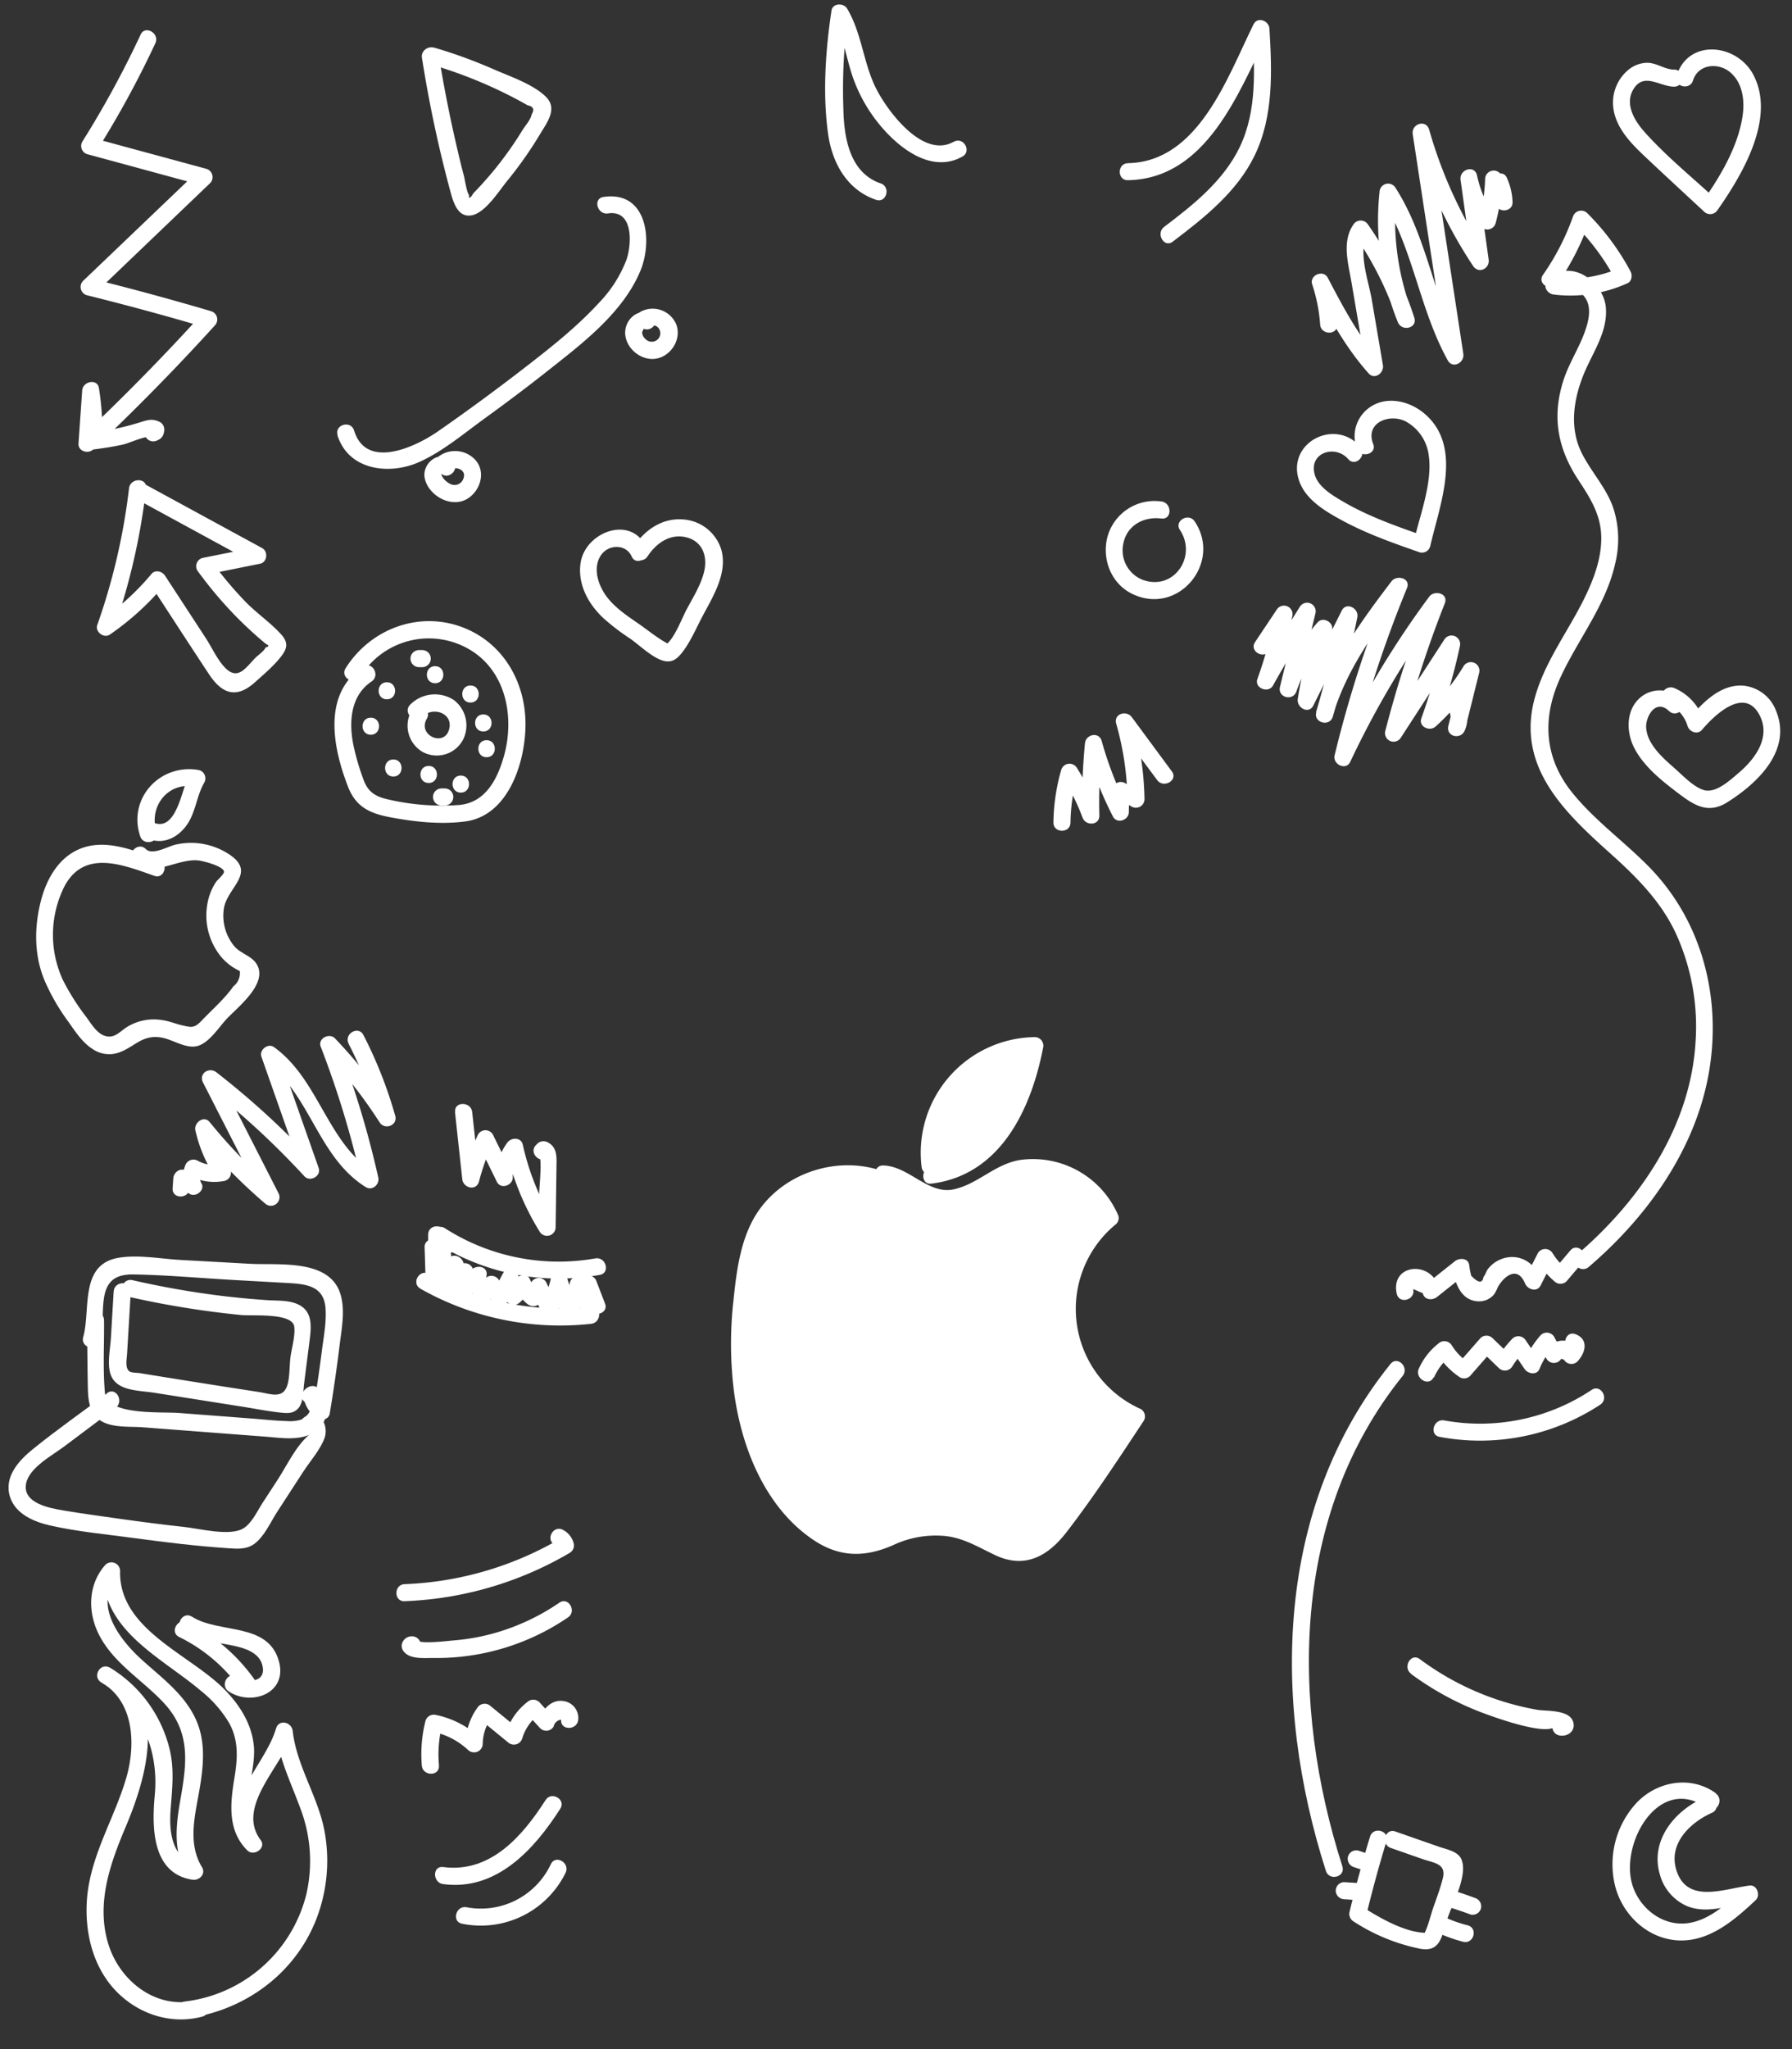 <svg xmlns="http://www.w3.org/2000/svg" viewBox="0 0 525 600"><rect x="0" y="0" width="525" height="600" fill="#333333" stroke="none"/><defs><style>.cls-1{fill:#fff;}.cls-2{fill:none;}</style></defs><title>adam_g</title><g id="Warstwa_2" data-name="Warstwa 2"><g id="Warstwa_1-2" data-name="Warstwa 1"><path class="cls-1" d="M330.45,52.77c23.12-.46,32.48-25.74,41.1-43.14l-4.66-1.26c.67,11.54,1.47,23.92-3.66,34.64C358.5,52.9,349.58,60,341.05,66.44c-2.53,1.92,0,6.27,2.52,4.32,9.23-7,18.82-14.55,24-25.22,5.6-11.58,5.07-24.65,4.34-37.16-.13-2.29-3.48-3.64-4.66-1.26-7.64,15.42-16.1,40.26-36.79,40.66-3.21.06-3.22,5.06,0,5Z"/><path class="cls-1" d="M279.43,41.49c-8.84,5-18.89-8.33-22.42-14.92-4.09-7.64-4.37-16.6-8.84-24.07-1-1.68-4.23-1.63-4.57.6-1.75,11.6-2.63,24.4-1,36.06,1.18,8.56,5.56,16.46,14.08,19.36,3.05,1,4.36-3.79,1.33-4.82-9.15-3.12-10.76-13.52-10.93-21.91a161.7,161.7,0,0,1,1.36-27.36l-4.57.6c3.39,5.66,4,12.22,6.25,18.32a45.34,45.34,0,0,0,7.44,13c5.62,6.89,15.28,14.61,24.4,9.49,2.81-1.58.29-5.9-2.52-4.32Z"/><path class="cls-1" d="M393.28,546.51c-15.27-47.67-15.08-103,17.66-143.63,2-2.48-1.51-6-3.54-3.54-33.91,42.05-34.83,98.94-18.95,148.5,1,3.05,5.81,1.75,4.82-1.33Z"/><path class="cls-1" d="M465.42,371c17.44-14.91,31.74-35,35.41-58,3.43-21.57-2.41-43.68-17.9-59.36-7.25-7.34-15.81-13.48-22.32-21.55-8.35-10.37-8.88-22.1-3.32-34,5.23-11.22,13.37-21.13,16-33.48a29.49,29.49,0,0,0-.75-16.17c-2.1-5.79-6.38-10.3-9.12-15.74-3.7-7.36-2.45-15.71.55-23.09,2.57-6.31,7.08-12.39,6.5-19.54-.63-7.72-10.74-14.81-17-8.09-1.6,1.71-.33,4,1.77,4.27a40.38,40.38,0,0,0,21.57-3.32c1.27-.56,1.47-2.34.9-3.42a71.37,71.37,0,0,0-12.72-17.12,2.53,2.53,0,0,0-4.18,1.1,71.65,71.65,0,0,1-8.77,17c-1.84,2.65,2.49,5.15,4.32,2.52a76.61,76.61,0,0,0,9.27-18.2l-4.18,1.1A66.84,66.84,0,0,1,473.34,82l.9-3.42a35.8,35.8,0,0,1-19,2.64L457,85.45c1.95-2.08,4.7-1,6.52.7,2.58,2.44,2.28,6,1.39,9.12-1.6,5.67-5.15,10.64-6.93,16.28-3.38,10.67-1.57,19.89,4.48,29.07,3.44,5.22,6.56,10.13,6.66,16.61s-2.36,12.76-5.18,18.43c-5,10-12,19-14.63,30-4.58,19.41,9.4,32.52,22.52,44.29,7.46,6.7,14.45,13.63,18.87,22.78a65.5,65.5,0,0,1,6.08,31.8c-1.31,25.1-16.23,47-34.85,62.9-2.45,2.09,1.1,5.62,3.54,3.54Z"/><path class="cls-1" d="M123.17,377.35a83.16,83.16,0,0,0,50,10.28c3.16-.35,3.2-5.35,0-5a78.64,78.64,0,0,1-47.46-9.6c-2.81-1.58-5.33,2.74-2.52,4.32Z"/><path class="cls-1" d="M133.47,362.58,130.79,360l-3,3.93a67,67,0,0,0,47.93,9.37c3.16-.56,1.82-5.38-1.33-4.82a61.77,61.77,0,0,1-44.07-8.86c-2.4-1.53-5.07,2-3,3.93l2.68,2.58c2.32,2.23,5.86-1.3,3.54-3.54Z"/><path class="cls-1" d="M125.44,361.52l0,14h5a91.87,91.87,0,0,0-1.14-11c-.45-2.8-5-2.12-4.91.66l.26,8.18c.07,2.27,3.6,3.68,4.66,1.26l2.55-5.8-4.66-1.26A43.17,43.17,0,0,0,128,377a2.52,2.52,0,0,0,4.57.6l3-6.17-4.66-1.26.43,6.14a2.52,2.52,0,0,0,4.66,1.26l2.39-4-4.57-.6,1.49,4.12a2.54,2.54,0,0,0,4.57.6l2.42-3.15-4.66-1.26a10.45,10.45,0,0,0,1.75,7,2.52,2.52,0,0,0,3.93.51l2.51-2.94-3.93-.51,2.4,3.93a2.52,2.52,0,0,0,4.32,0l3.07-5.78L147,374.22a14.25,14.25,0,0,0,1.09,6.06,2.54,2.54,0,0,0,4.18,1.1,11.46,11.46,0,0,0,3.28-4.86l-4.57.6a11.66,11.66,0,0,0,3.45,4.64c1.14,1,3.15,1,3.93-.51L160,378h-4.32l3.05,6.29a2.52,2.52,0,0,0,4.32,0,33.23,33.23,0,0,0,3.18-8.51H161.4l2.69,8.43c.52,1.64,2.92,2.64,4.18,1.1a14.83,14.83,0,0,0,3.61-9.33c.13-3.27-4.67-3.13-5,0a7.1,7.1,0,0,0,2.61,6.62,2.54,2.54,0,0,0,4.18-1.1,16,16,0,0,0,1.19-5.58l-4.91.66,2.48,6.44c1.14,3,6,1.68,4.82-1.33l-2.48-6.44a2.51,2.51,0,0,0-4.91.66,8.88,8.88,0,0,1-1,4.25L173,379l-1.15-3.08h-5a9,9,0,0,1-2.15,5.79l4.18,1.1-2.69-8.43c-.71-2.23-4.25-2.52-4.82,0a28.51,28.51,0,0,1-2.68,7.31H163L160,375.43a2.52,2.52,0,0,0-4.32,0L154,378.74l3.93-.51a8.91,8.91,0,0,1-2.67-3.63c-.94-2.22-3.89-1.13-4.57.6l-2,2.65,4.18,1.1a11,11,0,0,1-.91-4.73c.06-2.44-3.49-3.46-4.66-1.26l-3.07,5.78h4.32l-2.4-3.93a2.52,2.52,0,0,0-3.93-.51l-2.51,2.94,3.93.51a4.91,4.91,0,0,1-1.06-4.44c.24-2.77-3.34-3-4.66-1.26l-2.42,3.15,4.57.6-1.49-4.12a2.53,2.53,0,0,0-4.57-.6l-2.39,4,4.66,1.26-.43-6.14c-.16-2.25-3.5-3.68-4.66-1.26l-3,6.17,4.57.6a36.6,36.6,0,0,1-.59-8.12c.07-2.35-3.64-3.58-4.66-1.26l-2.55,5.8,4.66,1.26-.26-8.18-4.91.66a80.72,80.72,0,0,1,1,9.63c.13,3.2,5,3.24,5,0l0-14c0-3.22-5-3.22-5,0Z"/><path class="cls-1" d="M128.61,516.95a35.19,35.19,0,0,1,.89-11.73L126.43,507a21.67,21.67,0,0,1,10.72,5.42,2.53,2.53,0,0,0,4.27-1.77,13.72,13.72,0,0,1,2.76-8l-3.93.51,8.57,7A2.54,2.54,0,0,0,153,509a13.9,13.9,0,0,1,5-7.08h-3.54l3.81,4.14a2.52,2.52,0,0,0,3.93-.51,2.5,2.5,0,0,1,2.2-2c-.3,3.2,4.71,3.18,5,0a5,5,0,0,0-4.32-5.46c-3.41-.55-5.82,2.22-7.2,5l3.93-.51L158,498.4a2.57,2.57,0,0,0-3.54,0,18.26,18.26,0,0,0-6.32,9.28l4.18-1.1-8.57-7a2.55,2.55,0,0,0-3.93.51,18.63,18.63,0,0,0-3.44,10.54l4.27-1.77a26.82,26.82,0,0,0-12.92-6.7,2.55,2.55,0,0,0-3.08,1.75,39.68,39.68,0,0,0-1.07,13.06c.27,3.18,5.27,3.21,5,0Z"/><path class="cls-1" d="M340.24,146.84a14.29,14.29,0,0,0-15.86,10.61c-1.56,6.54,1.26,13.56,7.44,16.5,13.39,6.37,26.27-9.15,18.19-21.27-1.78-2.66-6.11-.16-4.32,2.52,5.1,7.64-1.73,17.91-10.9,14.59a9.27,9.27,0,0,1-5.72-10.47c1-5.45,5.94-8.14,11.17-7.49,3.19.4,3.16-4.61,0-5Z"/><path class="cls-1" d="M123.63,17a368.54,368.54,0,0,0,8.45,39.56c.82,2.94,2.18,7.27,6.17,6.48s7.88-7.05,10.28-10a114.88,114.88,0,0,0,9.79-13.93c2-3.3,5-7.22,1.76-10.61-3.66-3.79-10.79-6.16-15.55-8.25A144.07,144.07,0,0,0,127.4,14c-3.09-.91-4.41,3.91-1.33,4.82a134.07,134.07,0,0,1,25.44,10.32q1.55.83,3.08,1.7,2.51.49,1.14,2.71c-.17,1.36-1.92,3.36-2.61,4.47A106,106,0,0,1,145,49.51q-1.91,2.34-3.95,4.57-1.16,1.27-2.37,2.51-1.4,2.35-1.28.48c-.6-.49-1.29-4.82-1.49-5.59q-1-3.73-1.85-7.48c-2.22-9.38-4.07-18.84-5.62-28.35-.52-3.17-5.33-1.82-4.82,1.33Z"/><path class="cls-1" d="M41.19,10.15A286.74,286.74,0,0,1,24.11,41.49a2.52,2.52,0,0,0,1.49,3.67l33.52,9.1L58,50.09,24.33,82.26a2.52,2.52,0,0,0,1.1,4.18q17.6,4.37,35,9.51l-1.1-4.18Q42.2,110.63,23.65,128.1l4.27,1.77L29,114.33l-4.91.66a77.5,77.5,0,0,1,.86,14.11,2.51,2.51,0,0,0,2.5,2.5c2.94-.37,5.85-.82,8.74-1.47,1.56-.35,7-2.81,8.25-2.16l-1.15-2.82.38-.55,3,.39-.33-.38c-2.1-2.44-5.63,1.11-3.54,3.54l.33.38a2.55,2.55,0,0,0,3,.39,2.94,2.94,0,0,0,1.92-2.44A2.58,2.58,0,0,0,47,123.66c-2.51-1.33-4.08-.57-6.81.26a77.78,77.78,0,0,1-12.7,2.68l2.5,2.5a85,85,0,0,0-1-15.44c-.46-2.94-4.73-2-4.91.66l-1.08,15.54c-.16,2.26,2.79,3.16,4.27,1.77q18.54-17.47,35.67-36.33a2.53,2.53,0,0,0-1.1-4.18q-17.39-5.14-35-9.51l1.1,4.18L61.56,53.62a2.52,2.52,0,0,0-1.1-4.18l-33.52-9.1L28.43,44A286.74,286.74,0,0,0,45.51,12.67c1.35-2.9-3-5.44-4.32-2.52Z"/><path class="cls-1" d="M37.8,143a184.71,184.71,0,0,1-9.3,40c-.7,2,1.91,4,3.67,2.82a79.34,79.34,0,0,0,15.77-14.28L44,171.06c5.73,8.77,11.41,17.56,17.19,26.3,3.72,5.64,7.89,7.44,13.48,2.44,2.71-2.43,6.26-5.4,8.29-8.42,1.53-2.28,1-3.91-.78-5.83-3.11-3.38-7.12-6.1-10.35-9.44a112,112,0,0,1-9.72-11.58l-1.49,3.67,15.58-3.14c2.12-.43,2.42-3.58.6-4.57L42.5,141.82c-2.83-1.54-5.35,2.78-2.52,4.32l34.31,18.68.6-4.57L59.3,163.38a2.51,2.51,0,0,0-1.49,3.67A120.81,120.81,0,0,0,69.53,180.9q3.09,3.1,6.42,6,1,.86,2,1.68,1.43.63-.15,1c-.31,1-2.32,2.34-3,3.07-2.68,2.7-5,6.68-8.73,3-2.36-2.34-4.08-6.24-5.91-9L48.33,168.54c-.81-1.24-2.83-1.8-3.93-.51a74.52,74.52,0,0,1-14.76,13.5l3.67,2.82A190.47,190.47,0,0,0,42.8,143c.37-3.19-4.63-3.16-5,0Z"/><path class="cls-1" d="M123.24,481.25l-.08-.28a2.54,2.54,0,0,0-2.41-1.84A3,3,0,0,0,118,480.7a2.56,2.56,0,0,0,.39,3c1.88,2.25,6.09,1.74,8.71,1.78A68.31,68.31,0,0,0,166.4,473.6c2.65-1.79.15-6.12-2.52-4.32a64.87,64.87,0,0,1-20.33,9.27,62.75,62.75,0,0,1-10.72,1.79c-1.8.14-9.83,1.19-10.95-.14l.39,3,.21-.32-2.16,1.24h.42l-2.41-1.84.08.28c.85,3.1,5.68,1.78,4.82-1.33Z"/><path class="cls-1" d="M118.52,468.85a103.17,103.17,0,0,0,48.39-14.15,2.54,2.54,0,0,0,1.15-2.82A6.12,6.12,0,0,0,165,448c-2.79-1.61-5.32,2.71-2.52,4.32l.78.89,1.15-2.82a97.74,97.74,0,0,1-45.86,13.47c-3.21.13-3.22,5.13,0,5Z"/><path class="cls-1" d="M258.87,343.78c6.17-.27,10.73,6.17,16.84,7.11,6.54,1,12.08-4.43,18.11-7.17,11.57-5.26,26.94,1,31.49,12.91a34.12,34.12,0,0,0,7.7,58.11q-10.24,15.52-21.12,30.6c-3.15,4.37-7.06,9.12-12.44,9.43-4.57.27-8.56-2.79-12.67-4.8a29.67,29.67,0,0,0-23.46-1c-3,1.16-5.8,2.82-8.93,3.47-7.29,1.52-14.6-2.73-19.88-8-17.73-17.62-20.07-45.65-16.22-70.35.85-5.44,2-10.93,4.57-15.78,6.66-12.45,23.52-18.23,36.42-12.51"/><path class="cls-1" d="M258.87,346.28c6.05.19,10.25,6,16.17,7s11-2.37,15.92-5.2c11.21-6.53,26.53-3.67,31.93,9.2l.64-2.43c-20.85,17.3-16.44,50.76,8.21,62l-.9-3.42q-7.83,11.83-16,23.43c-5.09,7.2-10.92,18.81-21.33,13.82-6.64-3.18-12.35-6.27-20-6.18a31.61,31.61,0,0,0-10.13,1.76c-4,1.42-7.76,4-12.15,4-8.75,0-16.13-7.75-20.75-14.42a61,61,0,0,1-8.85-20.16c-3.66-14.74-3.2-31-.1-45.77,1.79-8.58,5.69-16,13.6-20.33a27.08,27.08,0,0,1,23.44-1.32c3,1.23,4.27-3.61,1.33-4.82-13.71-5.65-30.84-.26-38.59,12.51-4.47,7.37-5.56,16.52-6.44,24.93a112.6,112.6,0,0,0,.22,27c2.19,16.13,9.11,33.48,23.09,42.95,7.7,5.21,15.12,5.26,23.42,1.63a29.24,29.24,0,0,1,15.58-2.67c5.43.66,9.63,3.35,14.46,5.61,8.76,4.09,15.53.18,21-7,8-10.4,15.23-21.47,22.46-32.4a2.51,2.51,0,0,0-.9-3.42,32.08,32.08,0,0,1-7.2-54.18,2.41,2.41,0,0,0,.64-2.43,27.16,27.16,0,0,0-28.53-16.35c-7.49,1.05-12.6,7.14-19.75,8.64-7.48,1.57-13-6.75-20.56-7-3.22-.1-3.22,4.9,0,5Z"/><path class="cls-1" d="M272.5,341.67a30.9,30.9,0,0,1,30.68-35.46c-1.61,8.55-4.09,17.13-9,24.3s-12.63,12.83-21.3,13.6"/><path class="cls-1" d="M275,341.67c-2.12-17.41,10.48-32.55,28.18-33l-2.41-3.16c-3,15.29-10.1,33.88-27.9,36.07-3.15.39-3.19,5.39,0,5,20.26-2.49,29.22-21.81,32.72-39.74a2.53,2.53,0,0,0-2.41-3.16,33.86,33.86,0,0,0-33.18,38c.38,3.15,5.39,3.19,5,0Z"/><path class="cls-1" d="M39.21,252.18c5.32,5.36,13.06-1.26,19.42-.16,1.37.24,6.84,1.65,7,3.21.06.71-1.91,2.42-2.33,3a16.9,16.9,0,0,0-2.63,7,19,19,0,0,0,4.49,15.37,16.41,16.41,0,0,0,3.11,2.64,22,22,0,0,0,2,1.1,5,5,0,0,1-1.92,4.5c-2.5,3.58-6.18,6.76-9.19,9.93-2.17,2.29-2.92,2.14-5.92,1.43-1.9-.45-3.64-1.2-5.6-1.48a14.87,14.87,0,0,0-10.43,2c-2.17,1.35-3.88,3.77-7,2.39-2.1-.94-3.65-3.58-4.94-5.33a67,67,0,0,1-6.9-10.94,31.57,31.57,0,0,1,.58-27.44c5.83-10.77,17.12-6.16,26.25-2.95,3,1.07,4.35-3.76,1.33-4.82-7.31-2.58-15.77-6.29-23.44-2.94-6.17,2.69-9.58,9-11.16,15.29-1.92,7.61-1.94,15.73,1.08,23A60.79,60.79,0,0,0,19.9,299c2.06,2.89,4.15,6.2,7.2,8.15a8.6,8.6,0,0,0,7.45,1.14c4.83-1.56,6.88-5.43,12.7-4.49,3.31.53,7.31,3.46,10.71,2.45s6.13-5.41,8.39-7.84c3.27-3.52,12.57-10.6,8.7-16.32-1.53-2.27-4.58-2.9-6.38-5a14,14,0,0,1-3.12-10.83c.81-6.24,9.44-10.41,2.15-15.71a20.26,20.26,0,0,0-16.56-3.16c-2,.5-6.53,3.12-8.4,1.24-2.27-2.29-5.81,1.25-3.54,3.54Z"/><path class="cls-1" d="M45.88,243.54c-2.41-7.29,3.3-14.67,11.13-13.22l-1.49-3.67c-2.16,3.73-3.57,16.28-9.93,14.44-3.1-.89-4.42,3.93-1.33,4.82,4,1.14,7.62-.7,10.08-3.83,3-3.79,3.12-8.82,5.5-12.91a2.52,2.52,0,0,0-1.49-3.67c-11.32-2.1-21,8.17-17.28,19.37,1,3,5.84,1.74,4.82-1.33Z"/><path class="cls-1" d="M29.19,392.83c1.13-4,.7-7.88,1.16-11.94.63-5.65,3.25-7.83,8.93-7.72,10,.19,20,1.12,30,1.67l14.52.81c5.47.32,11.07.6,11.57,7.4.31,4.2-.59,8.61-1.11,12.77-.7,5.59-1.55,11.17-2.47,16.73l4.18-1.1a4.38,4.38,0,0,1-2.26-3.8c-.57-3.16-5.39-1.82-4.82,1.33a9.44,9.44,0,0,0,3.54,6c1.29,1.05,3.84.94,4.18-1.1q1.66-10,2.89-20c.58-4.81,1.69-10.18.24-14.94-3.18-10.45-18.21-8.42-26.58-8.89l-20.32-1.13c-5.82-.32-12.45-1.62-18.23-.6-11.39,2-8,15.26-10.23,23.17-.88,3.1,3.94,4.42,4.82,1.33Z"/><path class="cls-1" d="M25.5,386.64c.07,6.31.1,12.61.22,18.92.06,3.56.18,7.7,3.27,10.08,3.3,2.54,8.78,2,12.66,2.27l18.55,1.42,17.57,1.34c4.38.33,9.35,1.21,13.47-.82,5.05-2.48,7-10.73,1-13.43-2.91-1.32-5.45,3-2.52,4.32s0,4.36-1.46,4.94a11.64,11.64,0,0,1-4.41.41c-3.34-.08-6.69-.47-10-.72l-21.48-1.64c-5.18-.4-21,.8-21.62-5.8-.65-7-.19-14.27-.27-21.29,0-3.22-5-3.22-5,0Z"/><path class="cls-1" d="M31.35,408c-7.26,5.44-14.75,10.68-21.8,16.39-4.14,3.35-8.45,8.13-6.62,13.91,1.61,5.06,7.06,7.32,11.8,8.39,8,1.8,16.38,2.57,24.52,3.67,9,1.22,18.1,2.33,27.19,2.95,2.8.19,5.62.5,8-1.2,3-2.14,4.82-6.44,6.81-9.49L88.8,431c2-3.09,5-6.44,6.29-9.93,1.34-3.76-1.53-9.07-5.93-6.1-2.65,1.79-.15,6.13,2.52,4.32-4.49,3-7.42,9.53-10.43,14.14l-4.31,6.61c-1.6,2.45-3.15,6-5.69,7.51-4,2.38-12.92,0-17.46-.46-6.25-.68-12.49-1.49-18.72-2.37-5.48-.78-11-1.51-16.43-2.43-4-.67-12.1-2.1-11-7.85.89-4.75,7.79-8.32,11.31-11l14.94-11.21c2.54-1.91.05-6.25-2.52-4.32Z"/><path class="cls-1" d="M33.3,378.17l-.8,13.46c-.18,3.1-.93,6.56-.4,9.63,1.07,6.23,8.29,5.77,13.32,6.59q12.66,2,25.32,4c3.88.6,7.79,1.41,11.7,1.8,1.81.18,3.47.26,4.83-1.16,1.7-1.78,1.53-5.1,1.82-7.32l1.47-11.55c.62-4.89,1.51-10.13-4.19-12.06-2.53-.86-5.44-.68-8.06-.86q-6.76-.45-13.49-1.27a259.42,259.42,0,0,1-26-4.58c-3.13-.71-4.47,4.11-1.33,4.82a268.52,268.52,0,0,0,33.13,5.38c3.44.34,15.05-.72,15.58,3.41.35,2.67-.77,6.33-1.11,9s-.15,6.31-1.1,8.66c-1.41,3.45-4.87,2-8,1.5l-8.77-1.36q-8.77-1.37-17.53-2.78c-2.92-.47-5.84-.93-8.76-1.42-.69-.11-2.49-.07-3.06-.54-1.29-1-.72-3.7-.64-5.1l1.09-18.27c.19-3.21-4.81-3.2-5,0Z"/><path class="cls-1" d="M189.45,160.43c-4.49-9.94-18.24-4.63-19.4,4.69-.76,6.15,2.32,11.71,6.67,15.83a64.3,64.3,0,0,0,7.83,6c2.78,1.92,6.87,6,10.25,6.63,2.06.36,3.3-.49,4.62-2,2.71-3.19,4.56-7.73,6.53-11.4,3.06-5.71,7.3-12.57,5.34-19.33A12.57,12.57,0,0,0,200,152.09c-6.23-.45-11.33,3.3-14.61,8.3-1.77,2.7,2.56,5.21,4.32,2.52,2.35-3.58,6.11-6.45,10.6-5.73,5.49.89,7.23,5.78,5.85,10.68-1,3.73-3.2,7.21-5,10.59-1.46,2.7-3.89,9.45-6.67,10.67H197c-3.55-1.55-6.75-4.3-9.95-6.51s-6.47-4.39-8.92-7.4c-2.68-3.29-4.72-8.7-2.07-12.63,2.2-3.26,7.37-3.34,9,.37,1.32,2.93,5.63.39,4.32-2.52Z"/><path class="cls-1" d="M490.55,20.39c-2.87,0-5.21-2.06-8.11-2A8.91,8.91,0,0,0,477,20.5a12.47,12.47,0,0,0-4.3,11.43c.85,5.61,5.07,10,9,13.7,5.81,5.5,11.71,10.91,17.57,16.36a2.54,2.54,0,0,0,3.93-.51c7.24-10.34,17.22-27,10.41-39.7-4.82-9-19-10.58-22.43.45-1,3.08,3.87,4.4,4.82,1.33,1.49-4.81,7.37-5.33,10.86-2.42,3.72,3.11,4.32,8.33,3.66,12.8-1.32,9-6.53,17.7-11.65,25l3.93-.51c-7-6.49-14.65-12.66-21-19.78-3.08-3.46-6.06-8.49-3-12.92s7.49-.4,11.64-.35c3.22,0,3.22-5,0-5Z"/><path class="cls-1" d="M492.44,204.67a8.83,8.83,0,0,0-12.55.21c-3.57,3.71-3.35,9.68-1.17,14,2.72,5.4,7.95,9.59,12.66,13.17,4.87,3.7,8.95,6.46,14.67,2.86,8.92-5.61,19-15.22,14.29-26.74a11.41,11.41,0,0,0-10-7.43c-6.45-.21-11.45,4.93-15.29,9.46l4.18,1.1a15.26,15.26,0,0,0-8.66-9.8c-2.92-1.27-5.47,3-2.52,4.32a10.47,10.47,0,0,1,6.37,6.81c.53,1.65,2.89,2.62,4.18,1.1,3.86-4.56,12.65-12.88,17-4.12,3.18,6.42-1.46,12.66-6.19,16.67-2.42,2.05-6.7,6.12-10.24,5.06-3.08-.93-6.19-4.3-8.57-6.39s-5.13-4.49-6.8-7.32a10,10,0,0,1-1.53-4.56c-.18-3.23,2.79-8.59,6.69-4.88,2.33,2.22,5.87-1.31,3.54-3.54Z"/><path class="cls-1" d="M414.06,377.46l2.76,1.21c.46,2,2.8,2.19,4.18,1.1l8.81-7-4.18-1.1c.65,4.28,2.57,9.42,7.79,9.38a5.61,5.61,0,0,0,4.36-2.13,14.44,14.44,0,0,0,1.09-2.13c1.65-2.9,5.62-6.42,7.91-1,.75,1.78,3.49,2.73,4.57.6l3.51-6.91h-4.32a23.78,23.78,0,0,0,4.86,5.71,2.53,2.53,0,0,0,3.54,0l4.67-5.51c2.07-2.44-1.45-6-3.54-3.54l-4.67,5.51h3.54a19.67,19.67,0,0,1-4.08-4.7,2.52,2.52,0,0,0-4.32,0L447,373.91l4.57.6c-1.75-4.16-5.43-7.17-10.21-6.28a9.15,9.15,0,0,0-5.45,3.36c-.5.64-.73,1.73-1.28,2.25q-.44,3-3.61-.29a22.81,22.81,0,0,1-.59-3.16c-.31-2.08-2.9-2.11-4.18-1.1l-8.81,7,4.18,1.1c-1.94-8.47-14.38-7.48-12.41,1.45.7,3.14,5.52,1.81,4.82-1.33Z"/><path class="cls-1" d="M420.13,403.34A16.54,16.54,0,0,1,425,397l-3.93-.51a22.78,22.78,0,0,0,6.62,6.79,2.51,2.51,0,0,0,3-.39l6.57-7.5h-3.54l5.41,5.21a2.53,2.53,0,0,0,3.93-.51,28.72,28.72,0,0,1,3.55-4.55l-3.93-.51,4,5.86c.93,1.37,3.52,1.87,4.32,0a23.09,23.09,0,0,1,3.92-6.41L451,394l2.08,3.86a2.52,2.52,0,0,0,4.32,0l.81.29a2.52,2.52,0,0,0,3.93.51c2.43-2.59,3.35-6.5-.58-8-3-1.13-4.32,3.7-1.33,4.82l.74.27-1.75-1.75-.62,1.08,3.93.51c-1.82-4.07-7.3-3.93-9.45-.29h4.32l-2.08-3.86a2.52,2.52,0,0,0-3.93-.51,27.36,27.36,0,0,0-4.7,7.42H451l-4-5.86a2.53,2.53,0,0,0-3.93-.51,35.07,35.07,0,0,0-4.33,5.56l3.93-.51-5.41-5.21a2.53,2.53,0,0,0-3.54,0l-6.57,7.5,3-.39a16.51,16.51,0,0,1-4.83-5,2.55,2.55,0,0,0-3.93-.51,19.27,19.27,0,0,0-5.7,7.31c-1.33,2.9,3,5.45,4.32,2.52Z"/><path class="cls-1" d="M421.82,420.74a64.06,64.06,0,0,0,47-9.44c2.66-1.78.16-6.11-2.52-4.32a58.94,58.94,0,0,1-43.18,8.94c-3.15-.57-4.5,4.25-1.33,4.82Z"/><path class="cls-1" d="M313.62,240.86a52.88,52.88,0,0,1,2.11-14.09l-4.57.6a64.42,64.42,0,0,1,6,12.05c.93,2.5,5,2.33,4.91-.66a176.2,176.2,0,0,1,.78-21.07l-4.91.66a111,111,0,0,0,8.11,20.73c1.17,2.28,4.62,1.11,4.66-1.26l.11-6.34-3.76,2.16,4.48,2.55a2.52,2.52,0,0,0,3.76-2.16,91.2,91.2,0,0,0-3.47-23.39l-4.57,1.93L339,228.4c1.89,2.56,6.23.07,4.32-2.52L331.59,210c-1.59-2.15-5.4-1-4.57,1.93A85.78,85.78,0,0,1,330.31,234l3.76-2.16-4.48-2.55a2.53,2.53,0,0,0-3.76,2.16l-.11,6.34,4.66-1.26A104.39,104.39,0,0,1,322.77,217c-.8-2.86-4.65-2-4.91.66a176.2,176.2,0,0,0-.78,21.07l4.91-.66a70.93,70.93,0,0,0-6.51-13.25,2.53,2.53,0,0,0-4.57.6,58.21,58.21,0,0,0-2.29,15.42c0,3.22,5,3.22,5,0Z"/><path class="cls-1" d="M57.94,585.59c-11.78,3.17-22.8-5.3-26.2-16.34-3.62-11.77.44-23.31,5-34.13,6.19-14.59,12.83-36.79-4.56-46.81-2.8-1.61-5.26,2.63-2.52,4.32,11.58,7.14,16.91,19.61,15.69,32.91-.85,9.2-1,23,11,24.86,2,.32,4.05-1.64,2.82-3.67-4.43-7.31-1.84-15.8-.57-23.65,1.07-6.6,1.62-13.32-1.2-19.58C54,496,47.27,491.2,41.39,485.85c-6.27-5.71-14.26-16-6.94-24.18l-4.27-1.77c-.4,17.58,17.27,25.49,28.74,35.24a34.94,34.94,0,0,1,8.18,9.32c2.92,5.25,2.5,10.6,1.55,16.34-1.22,7.41-2,15.24,3.79,21,1.93,1.95,5.68-.7,3.93-3-7.46-9.93,6.6-21.9,9.3-31.27l-4.91-.66c.92,8,4.43,15,7.17,22.47a43.27,43.27,0,0,1,1.82,25.31,41.78,41.78,0,0,1-35.63,31.42c-3.15.38-3.19,5.39,0,5C71.21,589,86.3,578.23,92.65,562a47.41,47.41,0,0,0,2.49-25.45c-1.82-10.31-8.19-19.24-9.39-29.7-.31-2.66-4.08-3.56-4.91-.66-3.2,11.09-18,22.92-8.8,35.12l3.93-3c-7.07-7.12-.78-18.45-1.6-27.06-.61-6.47-4.14-12-8.63-16.59-10.27-10.39-31-17.55-30.56-34.73a2.53,2.53,0,0,0-4.27-1.77c-4.91,5.48-5.31,13.15-2.28,19.73,4.1,8.87,13,13.87,19.4,20.79,7.88,8.46,6.7,17.59,4.85,28.1-1.36,7.71-2.28,15.49,2,22.49l2.82-3.67c-7.53-1.18-8.17-9.54-7.72-15.66.44-6,1.13-11.56-.22-17.48A38.61,38.61,0,0,0,32.2,488.3l-2.52,4.32c9.83,5.67,10.12,18.62,7.21,28.32-3.45,11.51-10,21.8-11.31,34-1,9.91,1.29,20.62,8.35,28,6.53,6.8,16.14,10,25.32,7.55,3.1-.84,1.79-5.66-1.33-4.82Z"/><path class="cls-1" d="M52.43,479.3a47.74,47.74,0,0,1,17.81,15c1.86,2.59,6.2.1,4.32-2.52A52.86,52.86,0,0,0,55,475c-2.87-1.42-5.41,2.89-2.52,4.32Z"/><path class="cls-1" d="M53.7,477.7c4.58,2.92,9.67,3.1,14.84,4.21,3.1.67,7.17,1.92,8.23,5.38,1.61,5.27-4.06,5.76-7.25,3.67-2.7-1.77-5.21,2.56-2.52,4.32,6.73,4.41,17.21.51,14.75-8.71-3.12-11.72-17.51-8.07-25.52-13.19C53.51,471.65,51,476,53.7,477.7Z"/><path class="cls-1" d="M98.83,127.34c3.2,10.47,15.36,11.88,24.14,7.88,6.84-3.12,12.89-8.25,18.94-12.64s11.93-8.77,17.74-13.36c10.41-8.24,22.76-17.36,28-30,3.65-8.9,1.9-23.45-10.85-21.55-3.17.47-1.82,5.29,1.33,4.82,7.58-1.13,6.94,9.19,5.4,13.58a37.21,37.21,0,0,1-8,12.54c-6.77,7.39-14.87,13.7-22.78,19.8s-16.16,12.14-24.44,17.9c-6.37,4.43-21,11.47-24.57-.25-.94-3.07-5.76-1.76-4.82,1.33Z"/><path class="cls-1" d="M132.64,135c-3.67-3.68-9.3.64-8.16,5.25,1.23,5,7.69,8.53,12.3,5.88,4-2.32,5.77-8.11,2.27-11.68a8.07,8.07,0,0,0-11.45,0c-2.17,2.37,1.36,5.92,3.54,3.54,1.67-1.83,5.79-.7,4.61,2.16a2.71,2.71,0,0,1-3.73,1.6,5.56,5.56,0,0,1-2.26-1.89,2.91,2.91,0,0,1-.45-1c-.12-.56.53.42-.2-.31,2.28,2.28,5.81-1.26,3.54-3.54Z"/><path class="cls-1" d="M190.91,91.89c-4.27-2-8.38,2.18-7.68,6.53s5.53,7.76,9.9,6.38c4-1.26,6.59-6,4.91-10a7.5,7.5,0,0,0-10.28-3.57c-2.87,1.45-.34,5.77,2.52,4.32,2.53-1.28,4.34,2.19,2.27,3.95a2.54,2.54,0,0,1-3.5-.29,2.63,2.63,0,0,1-.92-1.79c0-.6.68-1,.25-1.23,2.89,1.37,5.43-2.93,2.52-4.32Z"/><path class="cls-1" d="M398.54,130.83c-7.36-8.53-21.58-1.29-18,9.76,1.86,5.77,7.93,9.24,12.93,11.94,7.15,3.85,14.85,6.54,22.49,9.21A2.52,2.52,0,0,0,419,160c2.76-12.23,9.91-29.5-2-39.15-4-3.25-10-4.79-14.72-2.18a10.35,10.35,0,0,0-4.8,12.66c1.16,3,6,1.67,4.82-1.33-2.45-6.25,4.78-9,9.48-6.63a13.16,13.16,0,0,1,6.8,10c1.15,8-2.64,17.55-4.4,25.32l3.08-1.75c-8.1-2.83-16.25-5.68-23.67-10-3.13-1.84-7.57-4.38-8.49-8.26-1.49-6.31,6.2-8.51,9.88-4.25,2.11,2.44,5.63-1.11,3.54-3.54Z"/><path class="cls-1" d="M502.72,525.1c-7.19-5.23-16.89-3.64-23,2.52A26.5,26.5,0,0,0,473.12,552c1.94,8,8.51,14.77,16.82,16,9.81,1.44,17.76-5.35,24.42-11.62,1.46-1.37.44-4.54-1.77-4.27-7.45.91-18.35,5.53-21.47-4.53-2.4-7.74,4-13.91,10.46-16.79,2.93-1.31.39-5.62-2.52-4.32-8.6,3.84-15.7,12.59-12.76,22.44a14.09,14.09,0,0,0,8,9.24c6,2.39,12.25-.31,18.25-1l-1.77-4.27c-4.43,4.17-9.42,9-15.65,10.14-7.51,1.38-14.5-3.83-16.81-10.81-4-12.24,7.72-33,21.83-22.74,2.6,1.9,5.1-2.44,2.52-4.32Z"/><path class="cls-1" d="M133.3,325.66l2.13,19.61c.29,2.64,4.13,3.59,4.91.66a69.08,69.08,0,0,1,4-11.22H140l5.57,11.34c1.14,2.31,4.62,1.09,4.66-1.26a12.3,12.3,0,0,1,2.63-7.64l-4.57-.6a77.82,77.82,0,0,0,9.83,24.12,2.52,2.52,0,0,0,4.66-1.26l.24-17.06c0-2.94.52-6.33-2.57-7.87a2.58,2.58,0,0,0-3,.39l-.4.4c-2.28,2.27,1.25,5.81,3.54,3.54l.4-.4-3,.39c.87.43,0,9.07,0,10.18l-.15,10.42,4.66-1.26a73.66,73.66,0,0,1-9.33-22.93c-.51-2.29-3.4-2.21-4.57-.6a17,17,0,0,0-3.31,10.17l4.66-1.26-5.57-11.34a2.51,2.51,0,0,0-4.32,0,76.69,76.69,0,0,0-4.5,12.41l4.91.66-2.13-19.61c-.34-3.16-5.35-3.2-5,0Z"/><path class="cls-1" d="M135.39,563.29a27.65,27.65,0,0,0,30.31-14.92c1.39-2.89-2.92-5.43-4.32-2.52a22.64,22.64,0,0,1-24.66,12.62c-3.14-.62-4.49,4.2-1.33,4.82Z"/><path class="cls-1" d="M129.88,551.69c15.57,2.07,26.65-10.17,34.27-22.08,1.74-2.72-2.59-5.23-4.32-2.52-6.75,10.53-16.13,21.43-30,19.6-3.18-.42-3.15,4.58,0,5Z"/><path class="cls-1" d="M413.41,490.16a86.43,86.43,0,0,0,20.32,11.14c2.89,1.11,20.62,7.74,22.21,3.74l1.75-1.75.26,0,1.84,2.41v-.42c0-3.22-5-3.22-5,0v.42a2.55,2.55,0,0,0,1.84,2.41c2.34.6,4.9-1,4.34-3.62-.84-4-7.86-3.37-10.59-3.84a81.18,81.18,0,0,1-34.44-14.86c-2.6-1.91-5.09,2.43-2.52,4.32Z"/><path class="cls-1" d="M120.7,207.87a8.9,8.9,0,0,0,3,12.24,8.69,8.69,0,0,0,11.94-3.49A9.34,9.34,0,0,0,133,205a10.17,10.17,0,0,0-12.83,1.34c-2.27,2.28,1.26,5.82,3.54,3.54,3.18-3.19,9.37-1,7.79,3.93s-9.25,1.42-6.45-3.36c1.63-2.78-2.69-5.3-4.32-2.52Z"/><path class="cls-1" d="M106.34,195.23c-12,8-8.81,23.8-4.33,35.26,2.24,5.72,6.29,7.66,12.09,8.77,7.15,1.37,14.95,2.23,22.2,1.27,12.53-1.64,17.5-17,17.65-28,.17-12-5.85-23.31-17-28.26-13.17-5.84-28.13-.59-35.69,11.39-1.72,2.73,2.6,5.24,4.32,2.52a23.5,23.5,0,0,1,32.77-7.51c10.19,6.61,12.4,19.92,9.23,30.93-1.94,6.73-5.45,13.48-13.13,14.11a69.79,69.79,0,0,1-20.81-1.64c-3.48-.8-5.7-2-7.07-5.58a71.35,71.35,0,0,1-2.82-9.35c-1.61-6.91-1.39-15.24,5.1-19.59,2.66-1.78.16-6.12-2.52-4.32Z"/><path class="cls-1" d="M122.76,195.35h.94a2.5,2.5,0,0,0,0-5h-.94a2.5,2.5,0,1,0,0,5Z"/><path class="cls-1" d="M137.84,205.72c3.22,0,3.22-5,0-5s-3.22,5,0,5Z"/><path class="cls-1" d="M127.47,200.06c3.22,0,3.22-5,0-5s-3.22,5,0,5Z"/><path class="cls-1" d="M108.63,215.14c3.22,0,3.22-5,0-5s-3.22,5,0,5Z"/><path class="cls-1" d="M113.34,204.77c3.22,0,3.22-5,0-5s-3.22,5,0,5Z"/><path class="cls-1" d="M115.23,227.38c3.22,0,3.22-5,0-5s-3.22,5,0,5Z"/><path class="cls-1" d="M135,232.09c3.22,0,3.22-5,0-5s-3.22,5,0,5Z"/><path class="cls-1" d="M142.55,221.73c3.22,0,3.22-5,0-5s-3.22,5,0,5Z"/><path class="cls-1" d="M125.59,229.27c3.22,0,3.22-5,0-5s-3.22,5,0,5Z"/><path class="cls-1" d="M129.36,235.86h.94a2.5,2.5,0,0,0,0-5h-.94a2.5,2.5,0,0,0,0,5Z"/><path class="cls-1" d="M141.6,214.19c3.22,0,3.22-5,0-5s-3.22,5,0,5Z"/><path class="cls-1" d="M391.76,95a53.48,53.48,0,0,0-2.46-13l-4.57,1.93c4.66,9,9.46,17.82,16.24,25.41,1.82,2,4.56-.19,4.18-2.43l-3.29-19.33c-.91-5.32-4.31-14.4-1-19.21h-4.32a96.75,96.75,0,0,1,13,26L414.33,93a76.09,76.09,0,0,1-5.18-36.77l-4.66,1.26c9.48,14.72,11.2,32.75,19.64,48,1.47,2.66,5,.7,4.57-1.93L418.71,38l-4.82,1.33a136.72,136.72,0,0,0,17.66,38.52c1.65,2.49,5,.81,4.57-1.93L432.7,51.42l-4.82,1.33A37.56,37.56,0,0,0,433.59,66a2.53,2.53,0,0,0,4.57-.6,55.43,55.43,0,0,0,1.91-13l-4.66,1.26a22.16,22.16,0,0,1,2.81,6.18c.75,2.66,5,2.21,4.91-.66a18.68,18.68,0,0,0-1.66-7.09c-1.28-2.94-5.59-.4-4.32,2.52a9.63,9.63,0,0,1,1,4.56l4.91-.66a26.54,26.54,0,0,0-3.31-7.37,2.52,2.52,0,0,0-4.66,1.26,49.67,49.67,0,0,1-1.73,11.64l4.57-.6a33.8,33.8,0,0,1-5.21-12.08c-.71-3.22-5.25-1.76-4.82,1.33l3.42,24.46,4.57-1.93A132.28,132.28,0,0,1,418.71,38c-.9-3.17-5.29-1.78-4.82,1.33l10,65.56,4.57-1.93c-8.44-15.23-10.14-33.23-19.64-48a2.52,2.52,0,0,0-4.66,1.26,79.22,79.22,0,0,0,5.36,38.1c1.17,2.9,5.84,1.8,4.82-1.33A101.23,101.23,0,0,0,400.8,65.78a2.54,2.54,0,0,0-4.32,0C393,70.91,395.08,77.4,396,83l4.28,25.13,4.18-2.43C398,98.48,393.5,89.93,389,81.34c-1.3-2.5-5.44-.78-4.57,1.93A47.81,47.81,0,0,1,386.76,95c.21,3.19,5.21,3.22,5,0Z"/><path class="cls-1" d="M102.16,305.69A120.49,120.49,0,0,1,111,328.14l4.57-1.93a146.68,146.68,0,0,0-17.43-22.16c-1.64-1.71-5.1,0-4.18,2.43A278.62,278.62,0,0,1,106,346.19l3.67-2.82c-13.8-8.56-16.19-27.29-29.41-36.77-1.75-1.25-4.37.83-3.67,2.82l11.95,34,4.18-2.43A238.1,238.1,0,0,0,63.42,314c-2.17-1.69-5.3.35-3.93,3l17.79,34.84,3.93-3a155.66,155.66,0,0,1-19.79-20.29c-1.68-2.07-4.68.21-4.18,2.43A41.12,41.12,0,0,0,63,344.59l1.49-3.67a9.6,9.6,0,0,1-6.58-1.06,2.55,2.55,0,0,0-3.67,1.49,8.58,8.58,0,0,0,.06,6.69L58,345.21l-3.47-2.34c-1.68-1.13-3.64.4-3.76,2.16l-.2,2.91c-.22,3.21,4.78,3.2,5,0l.2-2.91L52,347.19l3.47,2.34c1.7,1.15,4.5-.8,3.67-2.82a3.73,3.73,0,0,1-.06-4l-3.67,1.49a15.43,15.43,0,0,0,10.44,1.57,2.52,2.52,0,0,0,1.49-3.67,37.26,37.26,0,0,1-5.25-12.39l-4.18,2.43A155.66,155.66,0,0,0,77.67,352.4a2.51,2.51,0,0,0,3.93-3L63.81,314.53l-3.93,3a238.1,238.1,0,0,1,29.3,26.9c1.65,1.79,5-.07,4.18-2.43l-11.95-34-3.67,2.82c13.17,9.44,15.31,28,29.41,36.77,1.94,1.2,4.13-.78,3.67-2.82a278.62,278.62,0,0,0-12.07-39.7l-4.18,2.43a139.75,139.75,0,0,1,16.65,21.15c1.5,2.33,5.36.89,4.57-1.93a127.08,127.08,0,0,0-9.32-23.65c-1.47-2.86-5.79-.34-4.32,2.52Z"/><path class="cls-1" d="M372,190.48l6.34-9.4-4.57-1.93a133.09,133.09,0,0,1-5.38,19.63c-1,2.69,3.2,4.37,4.57,1.93q5.81-10.4,12.16-20.48l-4.57-1.93L375,201.1c-.77,3.15,3.77,4.35,4.82,1.33a49.4,49.4,0,0,1,9.72-16.63l-4.18-2.43a135.35,135.35,0,0,0-5.15,21.26c-.41,2.56,3.2,4.68,4.57,1.93l12.55-25.24-4.57-1.93q-2.93,14.73-7.19,29.12l4.82,1.33c4.09-14,12.81-25.65,21.5-37.09l-4.57-1.93A349.31,349.31,0,0,0,391,221.16c-.64,2.63,3.31,4.59,4.57,1.93A272,272,0,0,1,423,177.21l-4.57-1.93a329.47,329.47,0,0,0-12.59,38.78,2.51,2.51,0,0,0,4.57,1.93l17-26.21-4.57-1.93a171,171,0,0,1-6.43,22.45c-.91,2.5,2.47,4,4.18,2.43a66.72,66.72,0,0,0,12.48-15.17l-4.57-1.93-4.17,16.88c-.79,3.2,3.64,4.24,4.82,1.33a9.83,9.83,0,0,0,.35-6.63c-.8-3.11-5.63-1.79-4.82,1.33a4.66,4.66,0,0,1-.35,4l4.82,1.33L433.35,197a2.51,2.51,0,0,0-4.57-1.93,62.16,62.16,0,0,1-11.69,14.16l4.18,2.43a171,171,0,0,0,6.43-22.45,2.51,2.51,0,0,0-4.57-1.93l-17,26.21,4.57,1.93a329.47,329.47,0,0,1,12.59-38.78c1.12-2.85-3-4-4.57-1.93a272,272,0,0,0-27.47,45.88l4.57,1.93a349.31,349.31,0,0,1,16.39-50.34c1.17-2.85-3-4-4.57-1.93-9,11.82-17.78,23.87-22,38.28-.91,3.09,3.91,4.41,4.82,1.33q4.26-14.4,7.19-29.12c.52-2.61-3.23-4.62-4.57-1.93L380.48,204l4.57,1.93a135.35,135.35,0,0,1,5.15-21.26c.77-2.33-2.54-4.3-4.18-2.43a55.82,55.82,0,0,0-11,18.84l4.82,1.33,5.54-22.8a2.51,2.51,0,0,0-4.57-1.93q-6.35,10.08-12.16,20.48l4.57,1.93a133.09,133.09,0,0,0,5.38-19.63,2.51,2.51,0,0,0-4.57-1.93L367.7,188c-1.8,2.68,2.53,5.18,4.32,2.52Z"/><path class="cls-1" d="M407.45,541.1l9.18,3.21c3.51,1.23,7.17,1.31,6.06,5.72-.7,2.76-1.68,5.43-2.64,8.11s-1.75,6.55-3.3,9l2.16-1.24c-6.4.59-14.72-4.34-19.86-7.6l1.15,2.82q2.68-11.1,6-22c.94-3.09-3.89-4.4-4.82-1.33q-3.33,10.93-6,22a2.58,2.58,0,0,0,1.15,2.82,56.08,56.08,0,0,0,19.49,8c6.36,1.21,6.41-4.32,8.25-9.46,1.47-4.11,6-12.62,3.74-17-1.11-2.12-4.35-2.67-6.37-3.38l-12.86-4.49c-3-1.06-4.35,3.76-1.33,4.82Z"/><path class="cls-1" d="M424.19,558.36q3.35,1,6.6,2.22a2.52,2.52,0,0,0,3.08-1.75,2.56,2.56,0,0,0-1.75-3.08q-3.25-1.24-6.6-2.22c-3.1-.9-4.42,3.92-1.33,4.82Z"/><path class="cls-1" d="M420.28,565.48a43.92,43.92,0,0,0,8.36,3.09c3.12.8,4.45-4,1.33-4.82a37.45,37.45,0,0,1-7.16-2.59c-2.88-1.4-5.42,2.91-2.52,4.32Z"/><path class="cls-1" d="M400,542.56l-2-.67a2.52,2.52,0,0,0-3.08,1.75,2.56,2.56,0,0,0,1.75,3.08l2,.67a2.52,2.52,0,0,0,3.08-1.75,2.56,2.56,0,0,0-1.75-3.08Z"/><path class="cls-1" d="M398,551.39l-4.17-.27a2.51,2.51,0,0,0-2.5,2.5,2.56,2.56,0,0,0,2.5,2.5l4.17.27a2.51,2.51,0,0,0,2.5-2.5,2.56,2.56,0,0,0-2.5-2.5Z"/><rect class="cls-2" width="525" height="600"/></g></g></svg>